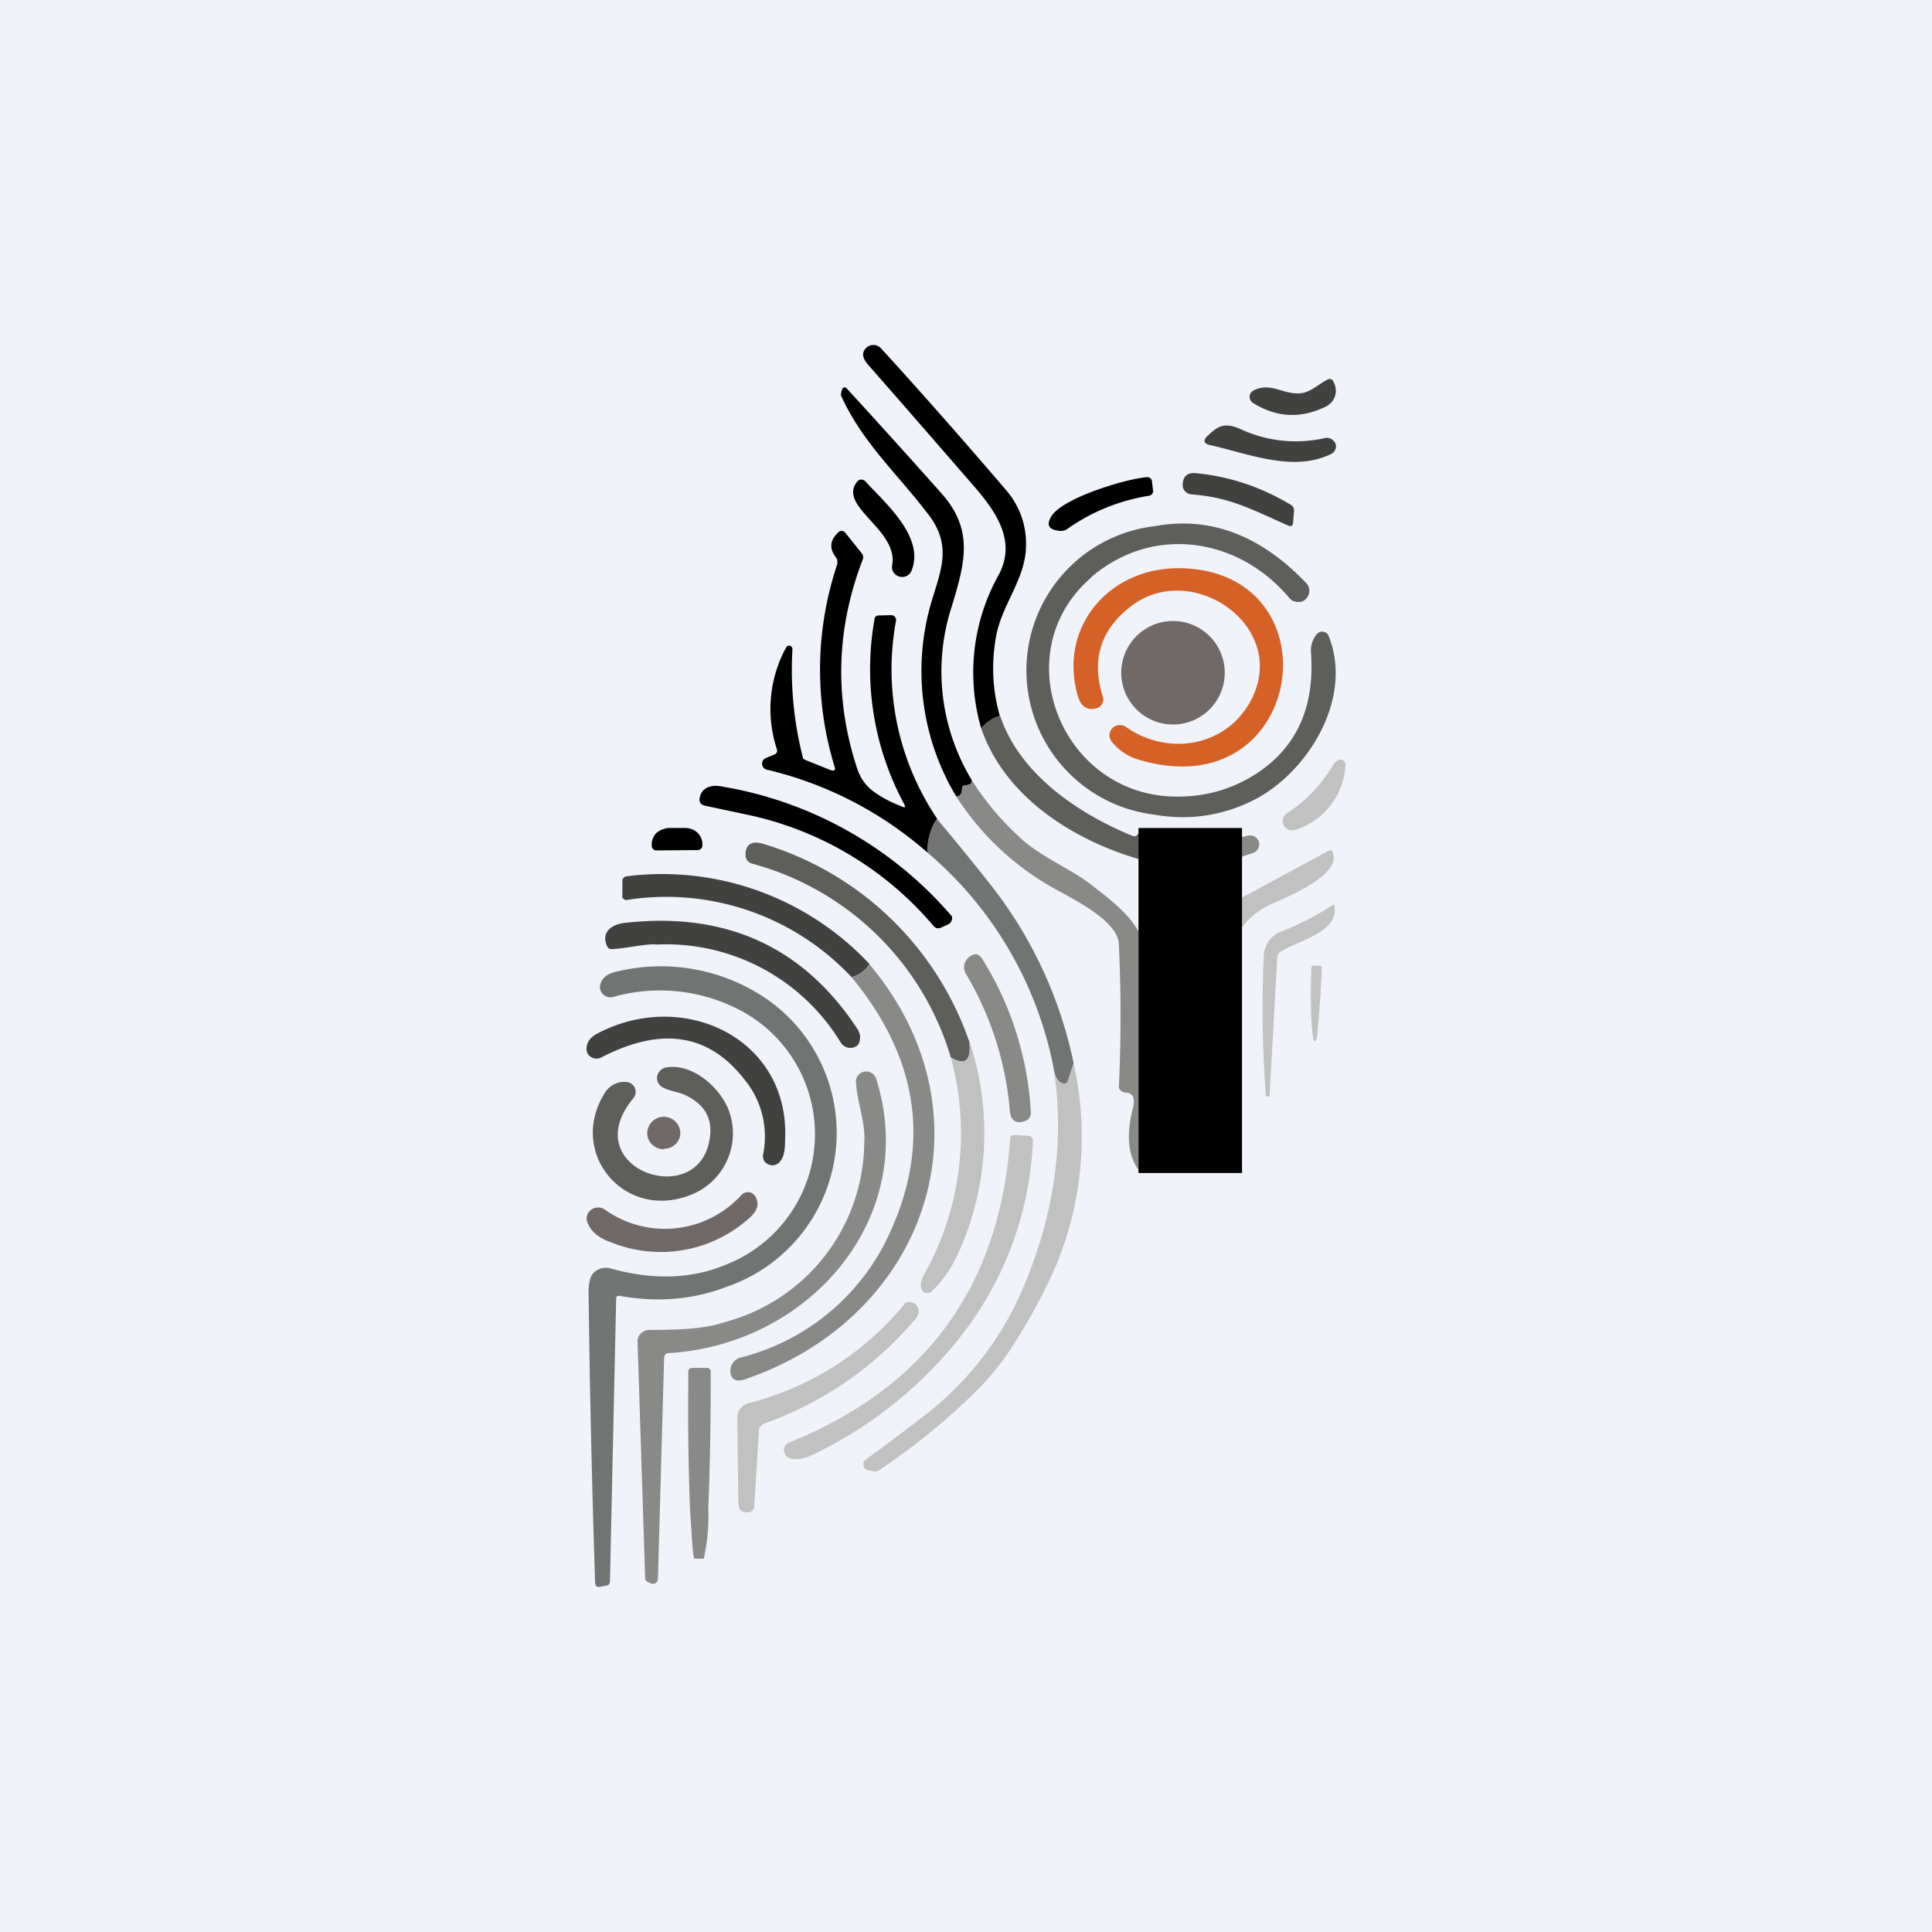 <?xml version='1.0' encoding='utf-8'?>
<!-- by TradeStack -->
<svg width="56" height="56" viewBox="0 0 56 56" xmlns="http://www.w3.org/2000/svg"><path fill="#F0F3FA" d="M0 0h56v56H0z" /><path d="M28.99 20.75c-.2.05-.38.17-.55.36a5.8 5.8 0 0 1 .52-4.47c.47-.91-.01-1.71-.68-2.49a772 772 0 0 0-3.11-3.57c-.18-.2-.2-.36-.06-.5a.3.3 0 0 1 .22-.08.3.3 0 0 1 .21.1c1.26 1.38 2.46 2.75 3.6 4.08.45.52.65 1.13.59 1.82-.08.85-.68 1.55-.85 2.4-.15.8-.12 1.57.1 2.35Z" /><path d="M36.33 11.32c.52-.27.89.16 1.43.07.25-.05.46-.25.72-.39.07-.03.13-.02.17.06.14.26.07.57-.21.72-.73.36-1.43.33-2.12-.1a.21.21 0 0 1-.1-.18.21.21 0 0 1 .11-.18Z" fill="#41413F" /><path d="M28.16 22.6c.03.1-.02.15-.17.16-.07 0-.1.04-.1.1 0 .14-.06.22-.17.23a7.06 7.06 0 0 1-.72-5.65c.28-.93.6-1.64-.1-2.54-.9-1.18-1.91-2.08-2.52-3.43a.11.11 0 0 1 0-.07c.03-.19.1-.22.2-.1.91.99 1.8 1.98 2.7 2.99.93 1.05.72 1.94.3 3.31a6.08 6.08 0 0 0 .58 5Z" /><path d="M35 12.64c.3-.3.5-.4.94-.21a3.8 3.8 0 0 0 2.45.27.27.27 0 0 1 .19.02c.06.03.1.08.13.14.02.06.02.12-.01.18a.26.26 0 0 1-.14.13c-1.1.52-2.37-.02-3.49-.27-.18-.04-.2-.13-.08-.26ZM37.33 15.23c-1-.44-1.67-.82-2.8-.9a.28.28 0 0 1-.17-.08.27.27 0 0 1-.08-.17c0-.15.04-.26.13-.32.06-.04.16-.06.3-.04.97.1 1.87.41 2.7.91.07.04.1.1.1.17l-.03.35c-.01.1-.06.12-.15.08Z" fill="#41413F" /><path d="M30.47 14.97c.33-.54 2.14-1.08 2.76-1.14.1 0 .15.04.16.12l.03.26c.01.04 0 .07-.02.1a.15.15 0 0 1-.1.06c-.86.14-1.65.46-2.36.96a.34.34 0 0 1-.2.06c-.34-.03-.42-.16-.27-.42ZM25.86 16.38c.18-1.03-1.56-1.68-1.03-2.4a.17.17 0 0 1 .13-.08.17.17 0 0 1 .13.06c.6.65 1.7 1.6 1.34 2.56a.3.3 0 0 1-.14.17.3.3 0 0 1-.39-.1.28.28 0 0 1-.04-.21Z" /><path d="M31.63 16.74c-2.52 2.18-.87 6.32 2.45 6.35.91.01 1.73-.24 2.46-.75 1.08-.76 1.57-1.9 1.46-3.43a.73.73 0 0 1 .17-.53.2.2 0 0 1 .18-.07.2.2 0 0 1 .16.12c.74 1.84-.64 4-2.19 4.77-.9.45-1.87.59-2.88.41a4.21 4.21 0 0 1 .04-8.36c1.59-.29 3.05.26 4.37 1.64a.32.32 0 0 1 .06.39c-.08.15-.21.2-.4.15a.29.29 0 0 1-.14-.1c-1.49-1.77-3.97-2.12-5.74-.6Z" fill="#5E5E5A" /><path d="M27.16 23.74c-.17.23-.27.55-.28.97a10.8 10.8 0 0 0-4.65-2.4.19.19 0 0 1-.1-.06.18.18 0 0 1 .07-.28l.25-.1c.06-.03.09-.08.07-.15a3.72 3.72 0 0 1 .27-2.96.1.1 0 0 1 .16-.01l.02.06a10.24 10.24 0 0 0 .31 3.18l.07.04.72.29c.11.04.16 0 .12-.1a9.6 9.6 0 0 1 .07-5.84.26.26 0 0 0-.04-.24c-.19-.25-.16-.49.08-.71a.13.13 0 0 1 .2.01l.48.6c.04.05.05.11.03.17-.77 2-.83 4.01-.18 6.02.1.33.28.57.53.74.24.17.5.3.79.41.08.04.1.02.06-.07a8.24 8.24 0 0 1-.86-5.37.11.11 0 0 1 .11-.1l.36-.01a.15.15 0 0 1 .12.05.14.14 0 0 1 .03.12 7.74 7.74 0 0 0 1.2 5.74Z" /><path d="M36.28 20.26c1.06-2.1-1.68-4-3.44-2.73-.94.69-1.22 1.59-.87 2.68.02.06.01.13-.02.18a.25.25 0 0 1-.14.13c-.29.1-.48-.05-.56-.32-.6-2 .89-3.78 3-3.73 4.57.12 3.56 7.05-1.31 5.53a1.58 1.58 0 0 1-.73-.52.3.3 0 0 1 .04-.38.31.31 0 0 1 .4-.02c1.23.86 2.94.55 3.63-.82Z" fill="#D66126" /><path d="M34 21a1.5 1.5 0 1 0 0-3 1.5 1.5 0 0 0 0 3Z" fill="#706968" /><path d="M28.99 20.75c.55 1.65 2.2 2.81 3.84 3.48.06.02.1.01.14-.04a.1.1 0 0 0 .03-.06c.05.24.05.5 0 .77-2.02-.6-3.9-1.87-4.56-3.79.17-.2.35-.31.55-.36Z" fill="#5E5E5A" /><path d="M38.65 22.16a.28.28 0 0 1 .2-.14.13.13 0 0 1 .1.03l.04.05.01.05a2.08 2.08 0 0 1-1.44 1.9.28.28 0 0 1-.35-.13.26.26 0 0 1 .1-.35c.54-.35.99-.82 1.34-1.41Z" fill="#C1C1C1" /><path d="M28.16 22.6c.4.64.89 1.21 1.44 1.71.58.53 1.5.91 2.04 1.34.24.2 1.06.77 1.36 1.35v6.91c-.3-.42-.36-1-.17-1.76.08-.31.02-.47-.2-.48a.23.23 0 0 1-.2-.14 44.41 44.41 0 0 0 0-4.17c-.03-.63-1.15-1.21-1.77-1.55a7.97 7.97 0 0 1-2.94-2.72c.11-.01.16-.09.16-.23 0-.06.04-.1.11-.1.15-.01.2-.06.17-.16Z" fill="#898988" /><path d="m21.59 23.6-1.17-.25a.2.2 0 0 1-.12-.08.19.19 0 0 1-.02-.14c.05-.29.32-.39.6-.34a11.2 11.2 0 0 1 6.71 3.77.2.2 0 0 1-.04.18.22.22 0 0 1-.08.06l-.2.09c-.08.03-.15.02-.21-.05a9.7 9.7 0 0 0-5.47-3.24Z" /><path d="M27.16 23.74c.49.58.98 1.18 1.47 1.8a12.44 12.44 0 0 1 2.49 5.28l-.16.5c-.03.09-.09.11-.17.08-.13-.05-.22-.2-.25-.44a10.91 10.91 0 0 0-3.66-6.25c.01-.42.1-.74.28-.97Z" fill="#727373" /><path d="M19.03 24.65a.14.14 0 0 1-.1-.04.14.14 0 0 1-.04-.1v-.03c0-.13.05-.25.14-.34.1-.08.22-.13.35-.14h.48a.52.52 0 0 1 .35.13.47.47 0 0 1 .15.33v.04c0 .04-.01.07-.04.1a.14.14 0 0 1-.1.04l-1.2.01Z" /><path d="M35.7 24.02c-.02.24.13.3.47.2.07-.01.14 0 .2.03.05.03.1.09.12.15.02.06.01.13-.02.19a.26.26 0 0 1-.14.13l-.6.2-.02-.9Z" fill="#898988" /><path d="M28.1 30.18c.06.56-.12.72-.54.47a8.24 8.24 0 0 0-5.77-5.62.27.27 0 0 1-.13-.09.26.26 0 0 1-.05-.14c-.01-.21.07-.34.23-.37.08-.02.2 0 .35.05a9.08 9.08 0 0 1 5.9 5.7Z" fill="#5E5E5A" /><path d="M35.73 27.35v-1.5c-.01.07 0 .13.02.18.04.06.08.07.15.04l2.61-1.41c.06-.03.1-.02.12.04.27.66-1.3 1.29-1.79 1.51-.52.24-.89.62-1.1 1.14Z" fill="#C1C1C1" /><path d="M25.2 27.95a.82.82 0 0 1-.52.37 7.36 7.36 0 0 0-6.54-2.23.15.15 0 0 1-.1-.08.14.14 0 0 1 0-.06v-.43c0-.03.02-.06.04-.08a.13.13 0 0 1 .08-.04 8.23 8.23 0 0 1 7.05 2.55Z" fill="#41413F" /><path d="M38.63 26.23h.02a.04.04 0 0 1 .03.01v.02c.13.75-1 .99-1.54 1.31a.24.24 0 0 0-.12.2l-.22 3.98c0 .02 0 .03-.02.03h-.05c-.03 0-.04-.01-.04-.04-.1-1.34-.12-2.68-.06-4.02 0-.29.2-.6.46-.7.52-.2 1.04-.46 1.54-.79Z" fill="#C1C1C1" /><path d="M18.99 27.37c-.37 0-.83.12-1.25.14a.14.14 0 0 1-.15-.1c-.17-.4.15-.62.52-.66 2.92-.33 5.16.69 6.72 3.04.06.09.1.18.1.26 0 .13-.03.22-.1.27a.33.33 0 0 1-.46-.1A5.92 5.92 0 0 0 19 27.38Z" fill="#41413F" /><path d="M29.27 32.18A9.31 9.31 0 0 0 28 28.23a.38.38 0 0 1-.04-.3.4.4 0 0 1 .19-.23c.13-.08.24-.04.33.11a9.35 9.35 0 0 1 1.4 4.44.24.24 0 0 1-.14.23c-.17.07-.29.06-.37-.02-.06-.05-.09-.14-.1-.28ZM25.2 27.95c3.65 4.34 1.74 10.15-3.52 12-.25.1-.4.08-.47-.04a.4.4 0 0 1 .25-.56 6.48 6.48 0 0 0 4.37-3.7c1.15-2.57.76-5.02-1.15-7.33a.82.82 0 0 0 .53-.37Z" fill="#898988" /><path d="M38.26 28a.05.05 0 0 1 .04.01.05.05 0 0 1 .01.04v.04a32.06 32.06 0 0 1-.13 1.92c-.02.1-.04.16-.05.16h-.05a5.77 5.77 0 0 1-.07-.61 19.46 19.46 0 0 1 0-1.48v-.04a.05.05 0 0 1 .02-.03.05.05 0 0 1 .03-.02h.2Z" fill="#C1C1C1" /><path d="m17.86 37.65-.18 8.18c0 .08-.04.12-.11.13l-.16.03c-.1.03-.15-.01-.16-.11a407 407 0 0 1-.19-8.42c0-.28.05-.47.14-.56a.5.5 0 0 1 .51-.13c1.27.35 2.4.3 3.42-.15a4.06 4.06 0 0 0 .43-7.28 5 5 0 0 0-3.8-.44.31.31 0 0 1-.3-.1.3.3 0 0 1-.05-.3c.07-.19.24-.3.52-.35a5.43 5.43 0 0 1 4.1.68 4.72 4.72 0 0 1-.97 8.47c-.97.37-2 .46-3.1.26-.07-.01-.1.02-.1.09Z" fill="#727373" /><path d="M21.57 31.28c-1.03-1.32-2.4-1.53-4.14-.63a.3.3 0 0 1-.39-.1.28.28 0 0 1-.04-.14c0-.19.1-.34.31-.45 2.47-1.31 5.52.11 5.45 2.98-.01.25.01.55-.16.74a.28.28 0 0 1-.33.07.27.27 0 0 1-.13-.12.26.26 0 0 1-.02-.17 2.6 2.6 0 0 0-.55-2.18Z" fill="#41413F" /><path d="M28.1 30.18a8.42 8.42 0 0 1-.29 6.07c-.2.46-.46.85-.8 1.18a.18.18 0 0 1-.17.05.18.18 0 0 1-.13-.11c-.04-.12-.02-.25.06-.4a8.36 8.36 0 0 0 .79-6.32c.42.25.6.1.53-.47ZM31.12 30.82a9.72 9.72 0 0 1-.61 6.09 17 17 0 0 1-.98 1.82c-.37.62-.79 1.16-1.27 1.63-.85.83-1.77 1.58-2.77 2.25a.24.24 0 0 1-.2.03l-.14-.03a.17.17 0 0 1-.08-.05.17.17 0 0 1 .02-.25c.54-.39 1.08-.8 1.63-1.22a9.2 9.2 0 0 0 2.94-3.77c.92-2.17 1.2-4.29.88-6.36.03.25.11.4.25.44.08.03.14 0 .16-.07l.17-.5Z" fill="#C1C1C1" /><path d="M19.88 31.75c-.2-.1-.52-.13-.7-.25a.3.3 0 0 1-.03-.48c.04-.04.1-.07.16-.08.76-.13 1.55.58 1.8 1.21.38.95-.07 2.05-1.03 2.46-1.95.83-3.65-1.18-2.55-2.93a.66.66 0 0 1 .6-.32.3.3 0 0 1 .27.17.29.29 0 0 1-.04.3c-1.68 2.02 1.82 3.26 2.2 1.24.12-.6-.1-1.04-.68-1.32Z" fill="#5E5E5A" /><path d="m19.25 39.36-.18 6.41a.14.14 0 0 1-.06.11.14.14 0 0 1-.13.02l-.09-.04c-.06-.02-.09-.06-.09-.12l-.22-6.86a.31.31 0 0 1 .1-.23.33.33 0 0 1 .23-.1c.74-.01 1.54 0 2.24-.24a5.43 5.43 0 0 0 4-5.16c.05-.6-.21-1.2-.24-1.8 0-.07.02-.14.07-.19a.3.3 0 0 1 .38-.06c.06.03.1.09.13.15 1.28 4-1.89 7.72-6 7.97-.09 0-.13.05-.14.14Z" fill="#898988" /><path d="M19.24 33.3c.26 0 .48-.2.48-.46a.48.48 0 0 0-.48-.47.48.48 0 0 0-.48.47c0 .26.21.47.48.47Z" fill="#706968" /><path d="M29.94 33.08a9.84 9.84 0 0 1-2.01 5.55 12.12 12.12 0 0 1-4.4 3.55c-.24.11-.45.14-.63.09a.25.25 0 0 1-.12-.08.24.24 0 0 1 .1-.38c3.96-1.6 6.1-4.54 6.4-8.8 0-.08.05-.11.13-.11l.38.02c.1 0 .15.06.15.16Z" fill="#C1C1C1" /><path d="M17.53 35.06a3 3 0 0 0 3.94-.4.27.27 0 0 1 .26-.1.28.28 0 0 1 .2.2c.07.18 0 .34-.16.5a3.84 3.84 0 0 1-4.08.74c-.34-.12-.56-.3-.66-.56a.31.31 0 0 1 .1-.37.34.34 0 0 1 .4-.01Z" fill="#706968" /><path d="m22 41.47-.14 2.21c0 .03-.02.07-.04.1a.17.17 0 0 1-.09.05c-.11.02-.2 0-.26-.05-.04-.04-.06-.11-.07-.21l-.03-2.48c0-.1.03-.2.1-.27a.44.44 0 0 1 .23-.15 8.56 8.56 0 0 0 4.54-2.9.26.26 0 0 1 .3.04c.13.13.12.28-.03.45a10.2 10.2 0 0 1-4.35 3 .26.26 0 0 0-.11.08.25.25 0 0 0-.06.13Z" fill="#C1C1C1" /><path d="M20.5 39.65a.1.1 0 0 1 .07.03.1.1 0 0 1 .03.06v.46c0 1.32-.03 2.58-.07 3.51a5.78 5.78 0 0 1-.13 1.47h-.26c-.03 0-.05-.13-.07-.38L20 43.73a74.78 74.78 0 0 1-.05-3.53v-.46a.1.1 0 0 1 .03-.06.1.1 0 0 1 .07-.03h.44Z" fill="#898988" /><path d="M33 24h3v10h-3V24Z" /></svg>